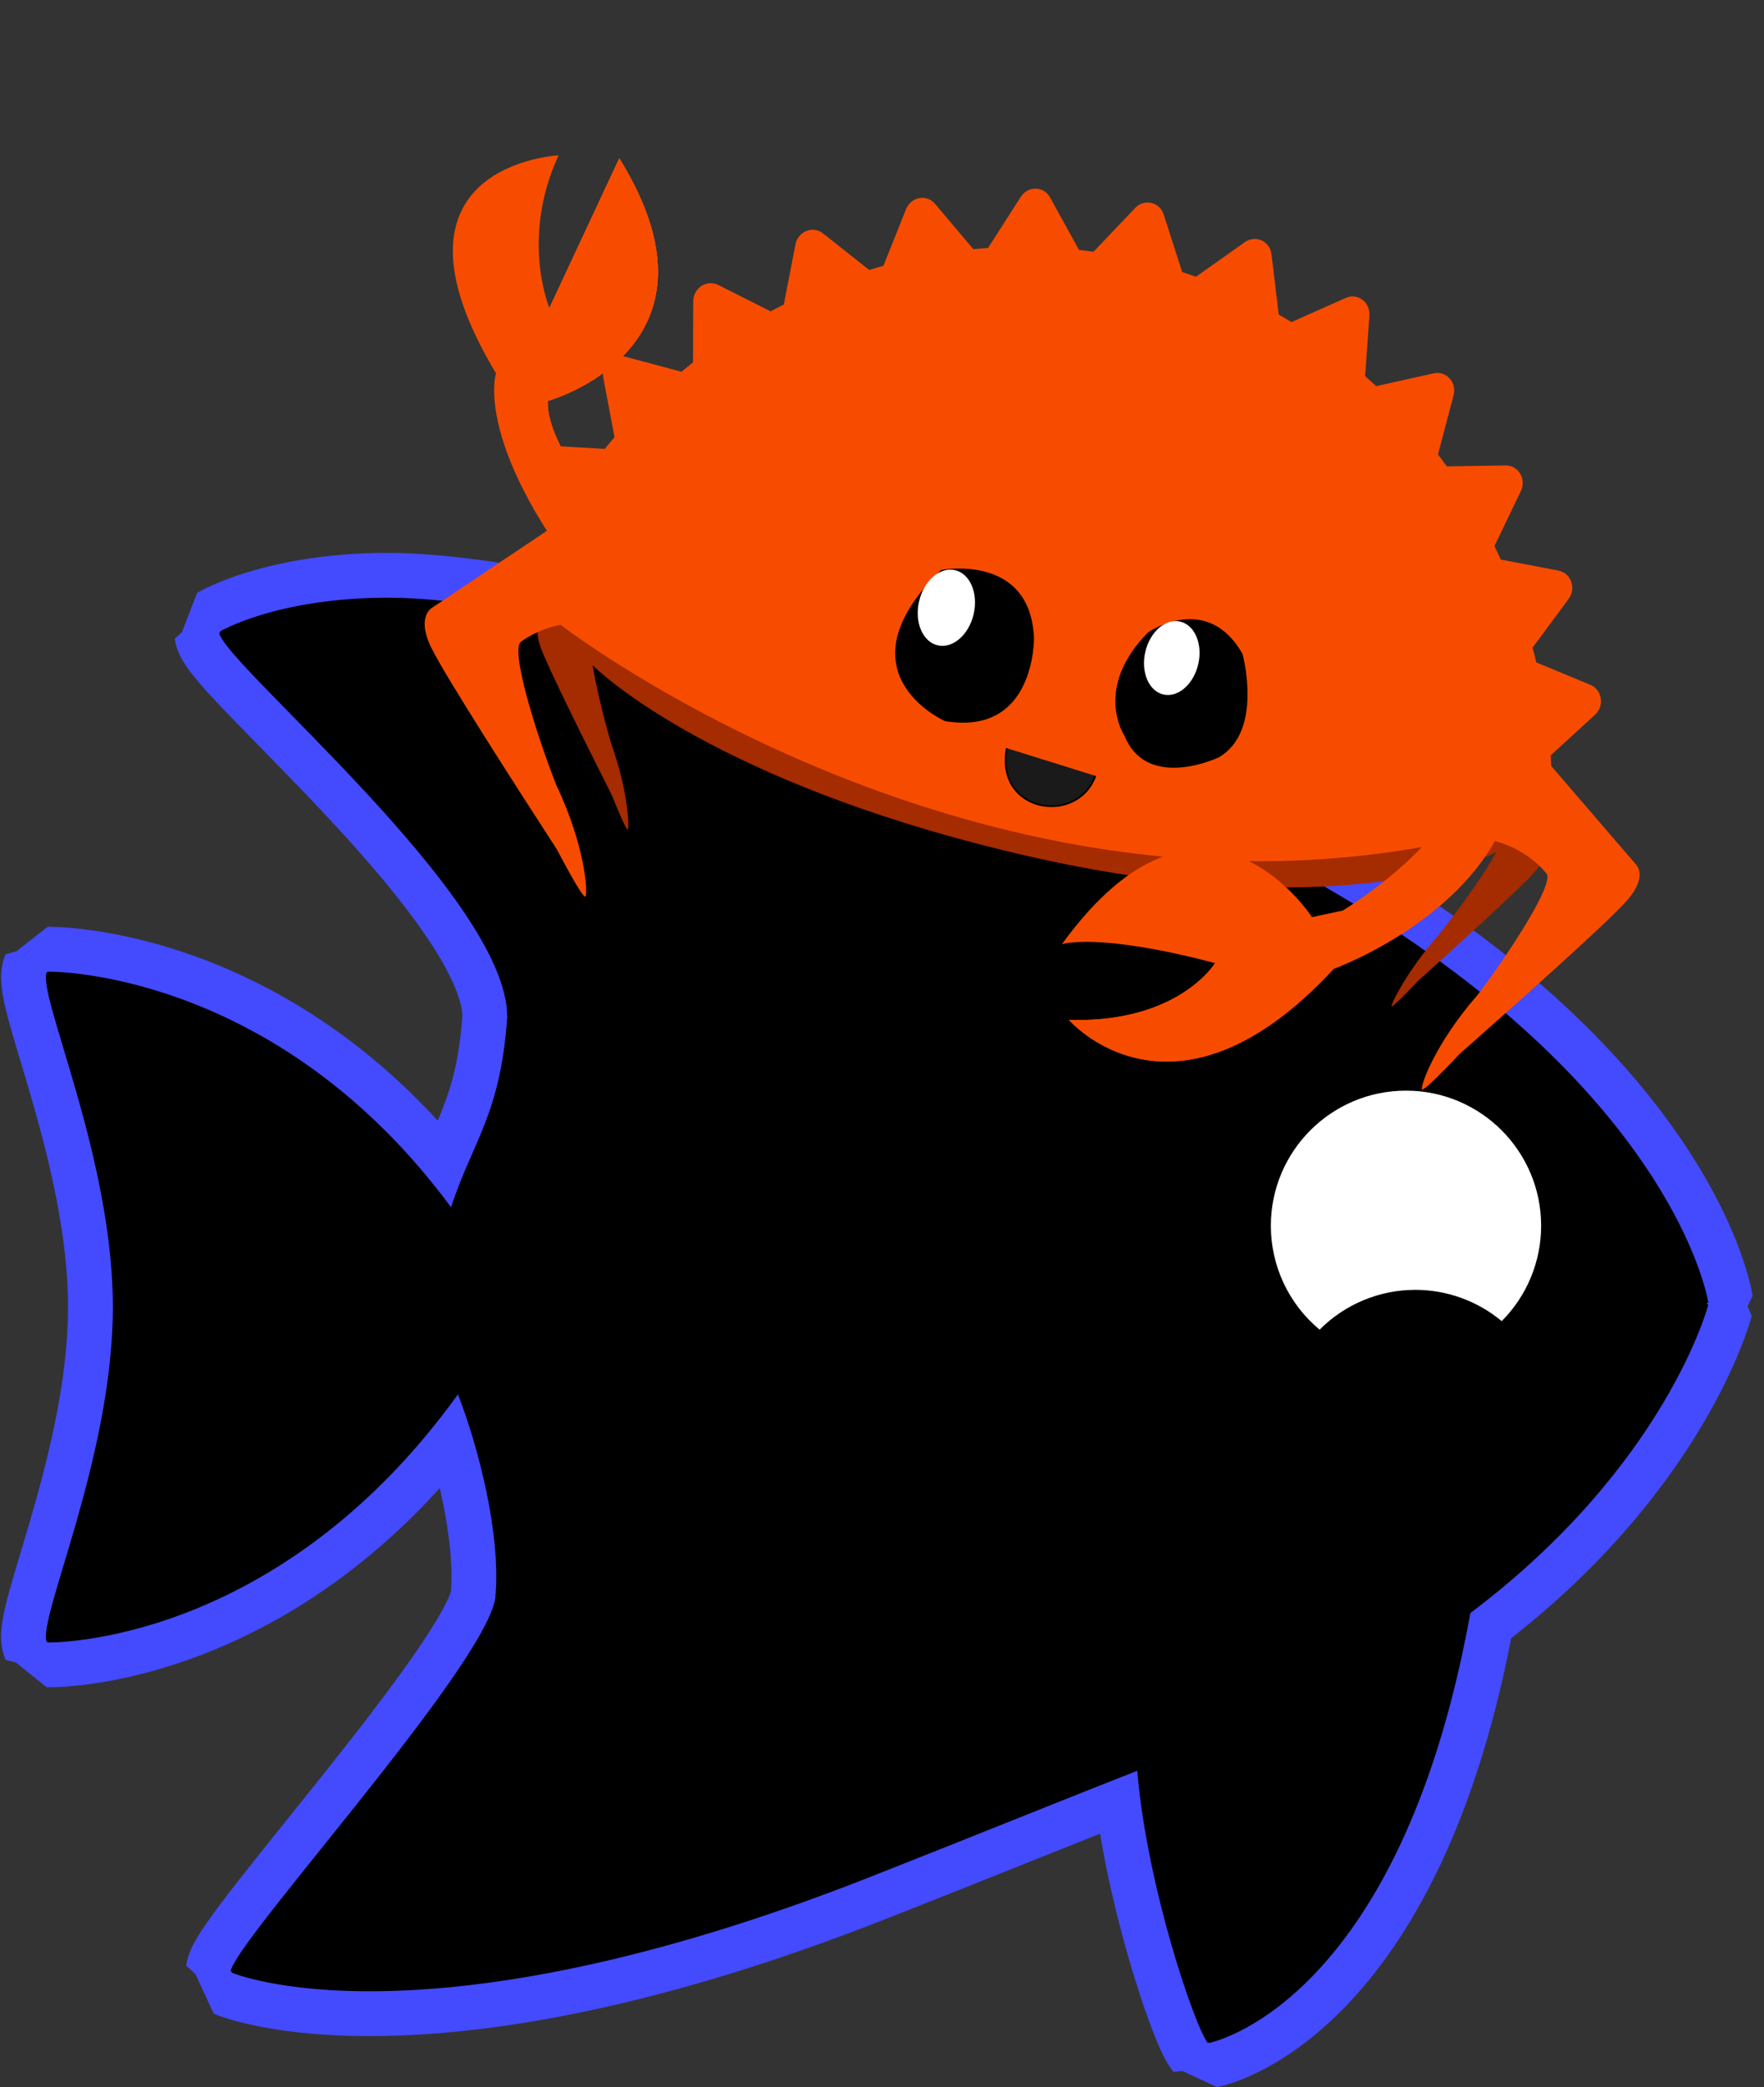 <?xml version="1.0" encoding="UTF-8" standalone="no"?>
<!-- Created with Inkscape (http://www.inkscape.org/) -->

<svg
   width="70.239mm"
   height="83.079mm"
   viewBox="0 0 70.239 83.079"
   version="1.1"
   id="svg1"
   inkscape:version="1.3.2 (091e20ef0f, 2023-11-25, custom)"
   sodipodi:docname="spadeBlazinglyFast.svg"
   inkscape:export-filename="spadeBlazinglyFast.png"
   inkscape:export-xdpi="300"
   inkscape:export-ydpi="300"
   xmlns:inkscape="http://www.inkscape.org/namespaces/inkscape"
   xmlns:sodipodi="http://sodipodi.sourceforge.net/DTD/sodipodi-0.dtd"
   xmlns:xlink="http://www.w3.org/1999/xlink"
   xmlns="http://www.w3.org/2000/svg"
   xmlns:svg="http://www.w3.org/2000/svg">
  <rect x="0" y="0" width="70.239" height="83.079" fill="#333333" stroke="none"/>
  <sodipodi:namedview
     id="namedview1"
     pagecolor="#ffffff"
     bordercolor="#666666"
     borderopacity="1.0"
     inkscape:showpageshadow="2"
     inkscape:pageopacity="0.0"
     inkscape:pagecheckerboard="0"
     inkscape:deskcolor="#d1d1d1"
     inkscape:document-units="mm"
     inkscape:zoom="1.8563323"
     inkscape:cx="231.37022"
     inkscape:cy="248.87786"
     inkscape:window-width="1258"
     inkscape:window-height="1068"
     inkscape:window-x="0"
     inkscape:window-y="0"
     inkscape:window-maximized="0"
     inkscape:current-layer="layer1" />
  <defs
     id="defs1">
    <radialGradient
       inkscape:collect="always"
       xlink:href="#linearGradient1710"
       id="radialGradient1714"
       cx="574.152"
       cy="404"
       fx="574.152"
       fy="404"
       r="478.646"
       gradientTransform="matrix(0.265,0,0,0.209,-15.283,76.453)"
       gradientUnits="userSpaceOnUse" />
    <linearGradient
       inkscape:collect="always"
       id="linearGradient1710">
      <stop
         style="stop-color:#00ffff;stop-opacity:1;"
         offset="0"
         id="stop1706" />
      <stop
         style="stop-color:#00ffff;stop-opacity:0;"
         offset="1"
         id="stop1708" />
    </linearGradient>
  </defs>
  <g
     inkscape:label="Layer 1"
     inkscape:groupmode="layer"
     id="layer1"
     transform="translate(-64.584,-81.228)">
    <path
       id="path857-9-3-8-2-4-2-5-4-4-0-8-4-9-9-6-7-3-4-0-4"
       style="fill:#ffffff;fill-opacity:1;stroke:#444afd;stroke-width:3.57;stroke-linecap:round;stroke-linejoin:bevel;stroke-dasharray:none;stroke-opacity:1"
       d="m 80.006,105.02 c -4.436,0.014 -6.662,1.345 -6.662,1.345 l 0.016,0.052 -0.053,-0.012 c 0.176,1.249 11.543,10.58 11.472,15.332 -0.267,3.867 -1.378,4.925 -2.236,7.549 -6.684,-9.05 -15.15,-9.369 -15.971,-9.379 h -0.089 l -0.008,0.032 -0.029,-0.021 c -0.389,0.908 2.632,7.328 2.632,13.341 0,6.013 -3.02,12.432 -2.632,13.341 l 0.029,-0.022 0.008,0.033 c 0,0 9.074,0.202 16.336,-9.878 0.8,2.057 1.737,5.597 1.484,8.139 -0.517,2.849 -10.38,13.648 -10.536,14.837 l 0.053,-0.012 -0.016,0.053 c 0,0 7.513,3.242 25.403,-3.796 4.172,-1.641 7.474,-2.99 10.66,-4.235 0.389,4.662 2.324,10.257 2.81,10.836 l 0.02,-0.035 0.02,0.035 c 0,0 7.575,-1.433 10.413,-17.115 7.814,-5.887 9.476,-12.274 9.476,-12.274 l -0.076,-0.044 0.076,-0.044 c 0,0 -2.116,-13.936 -30.444,-23.117 -9.384,-3.041 -17.824,-4.953 -22.155,-4.939 z"
       sodipodi:nodetypes="ccccccccccsccccccccsccccccccscc"
       inkscape:export-filename="/home/ed/spadefish.png"
       inkscape:export-xdpi="300"
       inkscape:export-ydpi="300" />
    <path
       id="path857-9-3-8-2-4-2-5-4-4-0-8-4-9-9-6-7-3-4-0"
       style="fill:#000000;fill-opacity:1;stroke:none;stroke-width:0.07px;stroke-linecap:butt;stroke-linejoin:miter;stroke-opacity:1"
       d="m 80.006,105.02 c -4.436,0.014 -6.662,1.345 -6.662,1.345 l 0.016,0.052 -0.053,-0.012 c 0.176,1.249 11.543,10.58 11.472,15.332 -0.267,3.867 -1.378,4.925 -2.236,7.549 -6.684,-9.05 -15.15,-9.369 -15.971,-9.379 h -0.089 l -0.008,0.032 -0.029,-0.021 c -0.389,0.908 2.632,7.328 2.632,13.341 0,6.013 -3.02,12.432 -2.632,13.341 l 0.029,-0.022 0.008,0.033 c 0,0 9.074,0.202 16.336,-9.878 0.8,2.057 1.737,5.597 1.484,8.139 -0.517,2.849 -10.38,13.648 -10.536,14.837 l 0.053,-0.012 -0.016,0.053 c 0,0 7.513,3.242 25.403,-3.796 4.172,-1.641 7.474,-2.99 10.66,-4.235 0.389,4.662 2.324,10.257 2.81,10.836 l 0.02,-0.035 0.02,0.035 c 0,0 7.575,-1.433 10.413,-17.115 7.814,-5.887 9.476,-12.274 9.476,-12.274 l -0.076,-0.044 0.076,-0.044 c 0,0 -2.116,-13.936 -30.444,-23.117 -9.384,-3.041 -17.824,-4.953 -22.155,-4.939 z m 40.562,19.624 c 2.972,-4e-5 5.381,2.409 5.381,5.381 0,1.423 -0.566,2.787 -1.57,3.794 -0.967,-0.805 -2.185,-1.245 -3.442,-1.245 -1.43,0 -2.8,0.572 -3.809,1.585 -1.229,-1.021 -1.941,-2.536 -1.941,-4.134 0,-2.972 2.41,-5.381 5.381,-5.381 z"
       sodipodi:nodetypes="ccccccccccsccccccccsccccccccsccsccsccs"
       inkscape:export-filename="/home/ed/spadefish.png"
       inkscape:export-xdpi="300"
       inkscape:export-ydpi="300" />
    <g
       id="g19"
       transform="matrix(0.192,0.044,-0.044,0.192,86.966,68.008)"
       style="stroke-width:1.343">
      <g
         transform="matrix(0.265,0,0,0.265,246.952,188.995)"
         id="g1102"
         style="clip-rule:evenodd;fill-rule:evenodd;stroke-width:1.343;stroke-linejoin:round;stroke-miterlimit:1.414">
            <path
   d="m 0,-7.203 -12.072,-25.006 c 0.063,-0.947 0.111,-1.898 0.111,-2.853 0,-28.346 -29.478,-54.471 -79.069,-75.389 v 17.393 c -4.836,-1.919 -9.871,-3.787 -15.117,-5.593 v -8.108 c -70.874,-25.56 -176.383,-41.778 -294.241,-41.778 -102.973,0 -196.529,12.38 -265.791,32.554 v 28.246 h -0.002 v -34.188 c -70.96,22.55 -114.954,53.877 -114.954,88.515 0,5.46 1.101,10.838 3.217,16.113 l -7.228,12.867 c 0,0 -5.792,7.512 4.406,23.362 8.994,13.977 54.048,68.685 77.827,97.335 10.214,14.687 17.141,23.734 17.746,22.859 0.955,-1.386 -6.351,-28.961 -26.635,-60.423 -9.466,-16.895 -20.768,-39.283 -27.554,-55.819 18.942,11.99 130.23,68.029 357.232,67.801 231.994,-0.232 335.115,-72.851 346.433,-82.737 -3.955,15.889 -17.468,48.033 -28.245,70.638 -17.706,32.331 -24.12,60.478 -23.296,61.87 0.524,0.878 6.565,-8.441 15.476,-23.543 C -51.025,87.37 -11.739,30.974 -3.889,16.608 5.007,0.323 0,-7.203 0,-7.203"
   style="fill:#a52b00;fill-rule:nonzero;stroke-width:1.343"
   id="path1100"
   inkscape:connector-curvature="0" />

        </g>
      <g
         transform="matrix(0.265,0,0,0.265,265.496,133.042)"
         id="g1106"
         style="clip-rule:evenodd;fill-rule:evenodd;stroke-width:1.343;stroke-linejoin:round;stroke-miterlimit:1.414">
            <path
   d="m 0,204.135 -79.343,-58.446 c -0.745,-2.6 -1.49,-5.201 -2.26,-7.781 l 26.062,-37.754 c 2.66,-3.84 3.196,-8.832 1.469,-13.211 -1.731,-4.358 -5.515,-7.482 -9.99,-8.247 l -44.066,-7.479 c -1.709,-3.485 -3.498,-6.916 -5.294,-10.319 L -94.907,18.51 c 1.903,-4.317 1.505,-9.335 -1.022,-13.254 -2.517,-3.937 -6.786,-6.237 -11.338,-6.058 l -44.724,1.625 c -2.315,-3.016 -4.667,-6.003 -7.067,-8.937 l 10.278,-45.432 c 1.042,-4.612 -0.274,-9.443 -3.487,-12.794 -3.195,-3.339 -7.838,-4.722 -12.253,-3.639 l -43.562,10.709 c -2.82,-2.493 -5.688,-4.953 -8.588,-7.365 l 1.567,-46.641 c 0.168,-4.721 -2.033,-9.208 -5.812,-11.829 -3.777,-2.636 -8.57,-3.032 -12.701,-1.074 l -40.638,19.321 c -3.273,-1.878 -6.565,-3.737 -9.892,-5.537 l -7.181,-45.961 c -0.729,-4.656 -3.724,-8.612 -7.919,-10.418 -4.185,-1.817 -8.976,-1.228 -12.648,1.536 l -36.232,27.185 c -3.569,-1.185 -7.153,-2.32 -10.779,-3.407 l -15.617,-43.585 c -1.588,-4.443 -5.25,-7.706 -9.716,-8.624 -4.45,-0.909 -9.028,0.632 -12.114,4.08 l -30.499,34.119 c -3.685,-0.423 -7.377,-0.81 -11.076,-1.131 l -23.549,-39.676 c -2.384,-4.018 -6.597,-6.464 -11.139,-6.464 -4.529,0 -8.75,2.446 -11.118,6.464 l -23.555,39.676 c -3.701,0.321 -7.408,0.708 -11.088,1.131 l -30.499,-34.119 c -3.09,-3.448 -7.684,-4.989 -12.122,-4.08 -4.46,0.93 -8.128,4.181 -9.707,8.624 l -15.629,43.585 c -3.621,1.087 -7.205,2.23 -10.78,3.407 l -36.22,-27.185 c -3.683,-2.774 -8.478,-3.361 -12.668,-1.536 -4.181,1.806 -7.188,5.762 -7.913,10.418 l -7.186,45.961 c -3.322,1.8 -6.614,3.649 -9.895,5.537 l -40.634,-19.321 c -4.127,-1.966 -8.945,-1.562 -12.704,1.074 -3.773,2.621 -5.98,7.108 -5.81,11.829 l 1.562,46.641 c -2.894,2.412 -5.756,4.872 -8.591,7.365 l -43.554,-10.709 c -4.423,-1.074 -9.062,0.3 -12.265,3.639 -3.221,3.351 -4.526,8.182 -3.491,12.794 l 10.257,45.432 c -2.378,2.945 -4.733,5.921 -7.042,8.937 l -44.724,-1.625 c -4.513,-0.135 -8.821,2.121 -11.343,6.058 -2.527,3.919 -2.91,8.937 -1.029,13.254 l 18.528,42.388 c -1.799,3.403 -3.586,6.834 -5.309,10.319 l -44.063,7.479 c -4.479,0.754 -8.252,3.876 -9.994,8.247 -1.728,4.379 -1.167,9.371 1.474,13.211 l 26.066,37.754 c -0.201,0.667 -0.387,1.339 -0.587,2.008 l -73.696,78.285 c 0,0 -11.296,8.851 5.147,29.654 14.5,18.351 88.951,91.096 128.271,129.205 16.606,19.348 27.984,31.329 29.172,30.293 1.876,-1.645 -7.972,-36.847 -40.682,-78.149 -25.216,-37.056 -57.941,-94.049 -50.267,-100.618 0,0 8.729,-11.081 26.242,-19.057 0.641,0.512 -0.662,-0.507 0,0 0,0 369.595,170.491 712.429,2.884 39.164,-7.025 62.873,13.955 62.873,13.955 8.176,4.74 -12.996,63.344 -30.407,102.137 -23.679,44.05 -27.151,78.422 -25.144,79.614 1.268,0.757 9.883,-12.353 22.172,-33.217 C -67.814,332.649 -10.492,252.1 0,232.534 11.895,210.352 0,204.135 0,204.135"
   style="fill:#f74c00;fill-rule:nonzero;stroke-width:1.343"
   id="path1104"
   inkscape:connector-curvature="0" />

        </g>
      <g
         transform="matrix(0.265,0,0,0.265,222.741,119.758)"
         id="g1110"
         style="clip-rule:evenodd;fill-rule:evenodd;stroke-width:1.343;stroke-linejoin:round;stroke-miterlimit:1.414">
            <path
   d="m 23.488,214.746 c 0,0 -1.719,53.208 -71.727,124.052 l -21.838,10.206 c 0,0 -109.36,-106.892 -181.429,62.672 0,0 23.902,-15.092 117.114,-12.072 0,0 -16.934,51.058 -99.007,67.111 0,0 98.755,72.74 188.228,-83.154 0,0 115.259,-74.166 102.685,-176.265 z"
   style="fill:#f74c00;fill-rule:nonzero;stroke-width:1.343"
   id="path1108"
   inkscape:connector-curvature="0" />

        </g>
      <g
         transform="matrix(0.265,0,0,0.265,159.003,184.232)"
         id="g1114"
         style="clip-rule:evenodd;fill-rule:evenodd;stroke-width:1.343;stroke-linejoin:round;stroke-miterlimit:1.414">
            <path
   d="m 0,-78.192 c 0,0 36.935,-40.443 73.871,0 0,0 29.022,53.927 0,80.887 0,0 -47.487,37.748 -73.871,0 0,0 -31.658,-29.659 0,-80.887"
   style="fill-rule:nonzero;stroke-width:1.343"
   id="path1112"
   inkscape:connector-curvature="0" />

        </g>
      <g
         transform="matrix(0.265,0,0,0.265,170.318,167.513)"
         id="g1118"
         style="clip-rule:evenodd;fill-rule:evenodd;stroke-width:1.343;stroke-linejoin:round;stroke-miterlimit:1.414">
            <path
   d="m 0,0.004 c 0,15.746 -9.282,28.514 -20.732,28.514 -11.448,0 -20.73,-12.768 -20.73,-28.514 0,-15.75 9.282,-28.518 20.73,-28.518 C -9.282,-28.514 0,-15.746 0,0.004"
   style="fill:#ffffff;fill-rule:nonzero;stroke-width:1.343"
   id="path1116"
   inkscape:connector-curvature="0" />

        </g>
      <g
         transform="matrix(0.265,0,0,0.265,115.387,182.744)"
         id="g1122"
         style="clip-rule:evenodd;fill-rule:evenodd;stroke-width:1.343;stroke-linejoin:round;stroke-miterlimit:1.414">
            <path
   d="m 0,-83.609 c 0,0 63.355,-28.052 80.648,34.562 0,0 18.114,72.98 -52.03,77.099 0,0 -89.444,-17.228 -28.618,-111.661"
   style="fill-rule:nonzero;stroke-width:1.343"
   id="path1120"
   inkscape:connector-curvature="0" />

        </g>
      <g
         transform="matrix(0.265,0,0,0.265,123.806,167.786)"
         id="g1126"
         style="clip-rule:evenodd;fill-rule:evenodd;stroke-width:1.343;stroke-linejoin:round;stroke-miterlimit:1.414">
            <path
   d="m 0,0.002 c 0,16.239 -9.572,29.409 -21.381,29.409 -11.804,0 -21.379,-13.17 -21.379,-29.409 0,-16.244 9.575,-29.411 21.379,-29.411 C -9.572,-29.409 0,-16.242 0,0.002"
   style="fill:#ffffff;fill-rule:nonzero;stroke-width:1.343"
   id="path1124"
   inkscape:connector-curvature="0" />

        </g>
      <g
         transform="matrix(0.248,0.092,-0.092,0.248,72.728,122.88)"
         id="g1134"
         style="clip-rule:evenodd;fill-rule:evenodd;stroke-width:1.343;stroke-linejoin:round;stroke-miterlimit:1.414">
            <path
   d="m 0,190.741 c -0.667,0 -1.321,0.049 -1.973,0.101 -26.234,-5.971 -99.973,-25.185 -119.464,-56.363 0,0 99.227,-112.872 -55.86,-185.019 l 18.057,124.878 c 0,0 -47.809,-31.949 -58.126,-101.346 0,0 -116.423,84.494 51.384,165.474 0,0 15.22,57.187 161.349,102.815 l 0.107,-0.435 c 1.471,0.272 2.977,0.435 4.526,0.435 13.808,0 25.003,-11.312 25.003,-25.271 0,-13.956 -11.195,-25.269 -25.003,-25.269"
   style="fill:#f74c00;fill-rule:nonzero;stroke-width:1.343"
   id="path1132"
   inkscape:connector-curvature="0" />

        <path
   d="m 0,190.741 c -0.667,0 -1.321,0.049 -1.973,0.101 -26.234,-5.971 -99.973,-25.185 -119.464,-56.363 0,0 99.227,-112.872 -55.86,-185.019 L -159.24,74.338 c 22.437,59.692 53.777,134.126 154.607,166.943 L -4.526,240.846 c 1.471,0.272 2.977,0.435 4.526,0.435 13.808,0 25.003,-11.312 25.003,-25.271 C 25.003,202.054 13.808,190.741 0,190.741"
   style="clip-rule:evenodd;fill:#f74c00;fill-rule:nonzero;stroke-width:1.343;stroke-linejoin:round;stroke-miterlimit:1.414"
   id="path1132-5"
   inkscape:connector-curvature="0"
   sodipodi:nodetypes="cccccccssc" />
</g>
      <path
         style="clip-rule:evenodd;opacity:0;fill:url(#radialGradient1714);fill-opacity:1;fill-rule:evenodd;stroke:#000000;stroke-width:0.355px;stroke-linecap:butt;stroke-linejoin:miter;stroke-miterlimit:1.414;stroke-opacity:1"
         d="M 10.117,260.766 C 15.978,223.154 11.582,66.358 11.582,66.358 c 73.595,9.444 161.523,7.8 251.558,-5.373 -15.429,78.37 -9.942,130.914 -5.373,199.292 -77.177,-8.141 -145.232,-14.016 -247.65,0.488 z"
         id="path1690"
         inkscape:connector-curvature="0"
         sodipodi:nodetypes="ccccc" />
      <g
         transform="matrix(0.265,0,0,0.265,222.741,119.758)"
         id="g1198"
         style="clip-rule:evenodd;fill-rule:evenodd;stroke-width:1.343;stroke-linejoin:round;stroke-miterlimit:1.414">
            <path
   d="m 23.488,214.746 c 0,0 -1.719,53.208 -71.727,124.052 l -21.838,10.206 c -46.855,-9.51 -49.699,13.032 -64.315,50.6 0,0 -16.934,51.058 -99.007,67.111 0,0 98.755,72.74 188.228,-83.154 0,0 115.259,-74.166 102.685,-176.265 z"
   style="fill:#f74c00;fill-rule:nonzero;stroke-width:1.343"
   id="path1196"
   inkscape:connector-curvature="0"
   sodipodi:nodetypes="cccccccc" />

        </g>
      <path
         style="clip-rule:evenodd;fill:#1a1a1a;fill-rule:evenodd;stroke:#000000;stroke-width:0.355px;stroke-linecap:butt;stroke-linejoin:miter;stroke-miterlimit:1.414;stroke-opacity:1"
         d="m 136.396,192.727 c 0.535,13.194 17.383,12.099 18.69,1.438"
         id="path1-72"
         sodipodi:nodetypes="cc" />
      <g
         transform="matrix(0.248,0.092,-0.092,0.248,72.728,122.88)"
         id="g1099"
         style="clip-rule:evenodd;fill-rule:evenodd;stroke-width:1.343;stroke-linejoin:round;stroke-miterlimit:1.414">
            <path
   d="m 0,190.741 c -0.667,0 -1.321,0.049 -1.973,0.101 -26.234,-5.971 -99.973,-25.185 -119.464,-56.363 0,0 99.227,-112.872 -55.86,-185.019 l 18.057,124.878 c 27.716,72.322 98.093,148.55 154.607,166.943 l 0.107,-0.435 c 1.471,0.272 2.977,0.435 4.526,0.435 13.808,0 25.003,-11.312 25.003,-25.271 0,-13.956 -11.195,-25.269 -25.003,-25.269"
   style="fill:#f74c00;fill-rule:nonzero;stroke-width:1.343"
   id="path1095"
   inkscape:connector-curvature="0"
   sodipodi:nodetypes="cccccccssc" />

        <path
   d="m 0,190.741 c -0.667,0 -1.321,0.049 -1.973,0.101 -26.234,-5.971 -99.973,-25.185 -119.464,-56.363 0,0 99.227,-112.872 -55.86,-185.019 L -159.24,74.338 c 22.437,59.692 53.777,134.126 154.607,166.943 L -4.526,240.846 c 1.471,0.272 2.977,0.435 4.526,0.435 13.808,0 25.003,-11.312 25.003,-25.271 C 25.003,202.054 13.808,190.741 0,190.741"
   style="clip-rule:evenodd;fill:#f74c00;fill-rule:nonzero;stroke-width:1.343;stroke-linejoin:round;stroke-miterlimit:1.414"
   id="path1097"
   inkscape:connector-curvature="0"
   sodipodi:nodetypes="cccccccssc" />
</g>
    </g>
  </g>
</svg>
